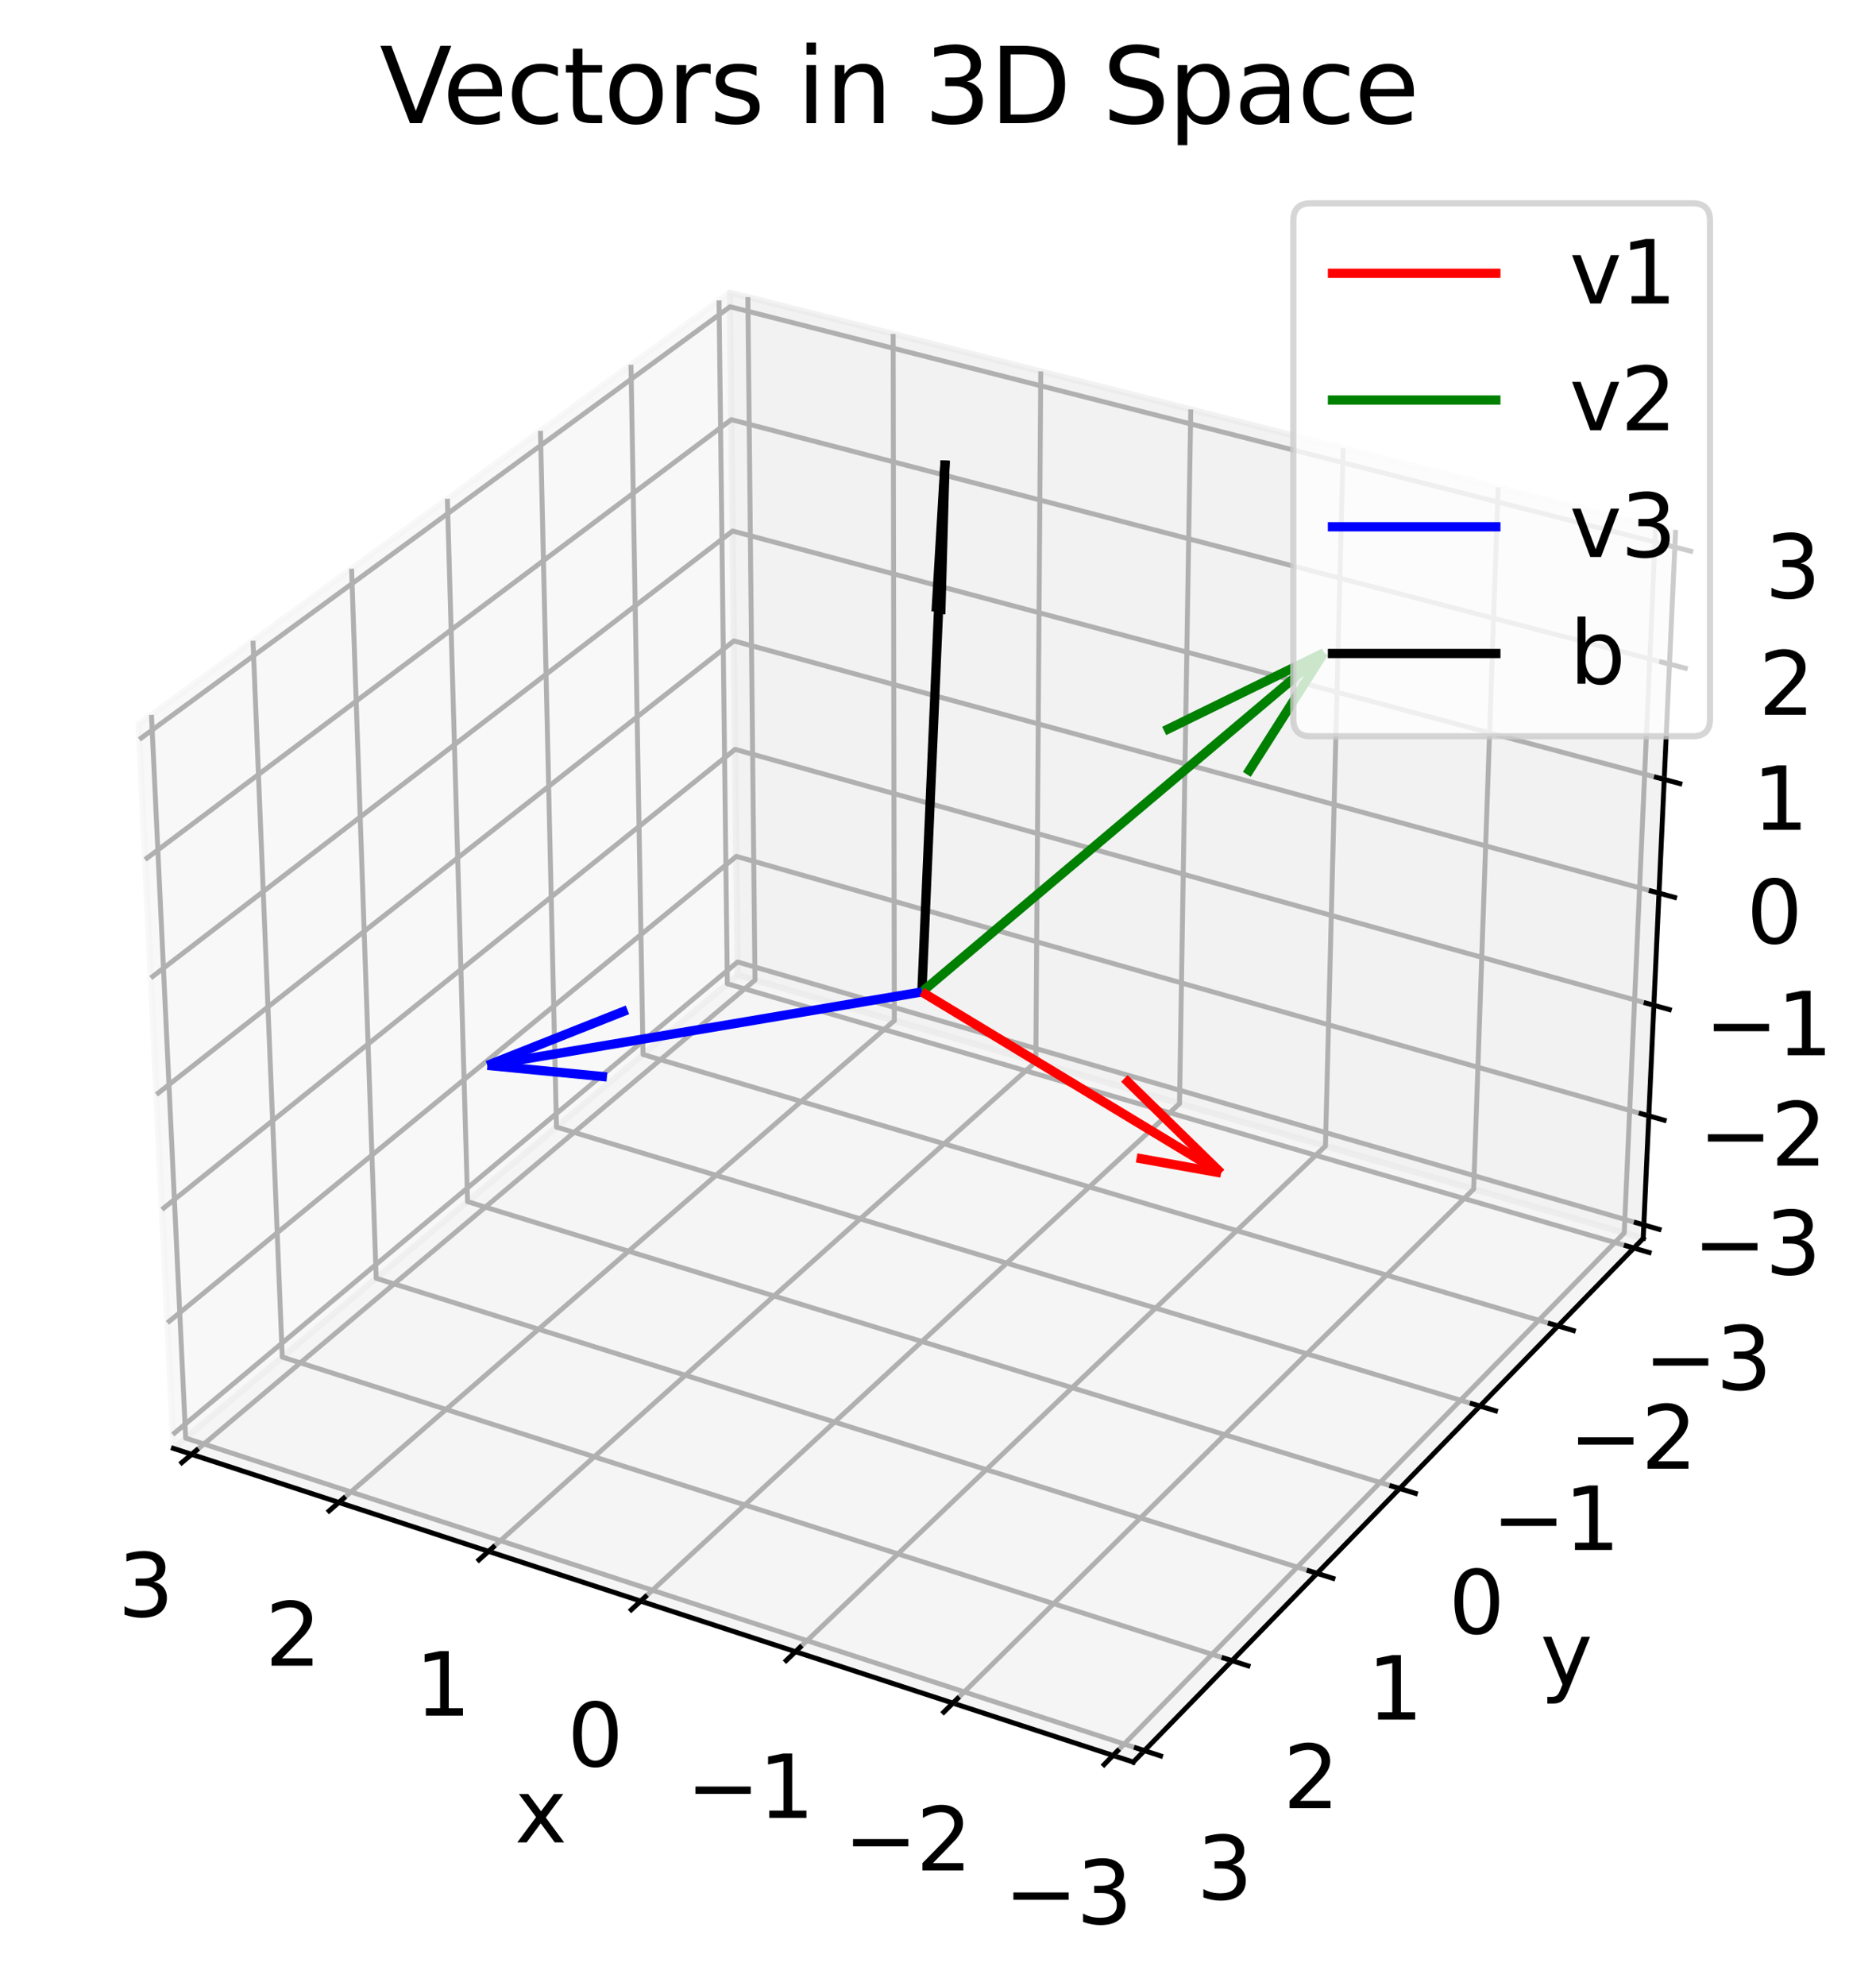 <?xml version="1.0" encoding="utf-8" standalone="no"?>
<!DOCTYPE svg PUBLIC "-//W3C//DTD SVG 1.1//EN"
  "http://www.w3.org/Graphics/SVG/1.1/DTD/svg11.dtd">
<svg xmlns:xlink="http://www.w3.org/1999/xlink" width="304.326pt" height="322.015pt" viewBox="0 0 304.326 322.015" xmlns="http://www.w3.org/2000/svg" version="1.1">
 <defs>
  <style type="text/css">*{stroke-linejoin: round; stroke-linecap: butt}</style>
 </defs>
 <g id="figure_1">
  <g id="patch_1">
   <path d="M 0 322.015 
L 304.326 322.015 
L 304.326 0 
L 0 0 
z
" style="fill: #ffffff"/>
  </g>
  <g id="patch_2">
   <path d="M 7.2 303.165 
L 284.4 303.165 
L 284.4 25.965 
L 7.2 25.965 
z
" style="fill: #ffffff"/>
  </g>
  <g id="pane3d_1">
   <g id="patch_3">
    <path d="M 119.671 158.086 
L 28.131 234.817 
L 22.477 117.425 
L 118.399 47.426 
" style="fill: #f2f2f2; opacity: 0.5; stroke: #f2f2f2; stroke-linejoin: miter"/>
   </g>
  </g>
  <g id="pane3d_2">
   <g id="patch_4">
    <path d="M 266.561 200.781 
L 119.671 158.086 
L 118.399 47.426 
L 271.803 86.309 
" style="fill: #e6e6e6; opacity: 0.5; stroke: #e6e6e6; stroke-linejoin: miter"/>
   </g>
  </g>
  <g id="pane3d_3">
   <g id="patch_5">
    <path d="M 266.561 200.781 
L 119.671 158.086 
L 28.131 234.817 
L 183.841 285.672 
" style="fill: #ececec; opacity: 0.5; stroke: #ececec; stroke-linejoin: miter"/>
   </g>
  </g>
  <g id="axis3d_1">
   <g id="line2d_1">
    <path d="M 28.131 234.817 
L 183.841 285.672 
" style="fill: none; stroke: #000000; stroke-width: 0.8; stroke-linecap: square"/>
   </g>
   <g id="text_1">
    <!-- x -->
    <g transform="translate(83.504 298.697) scale(0.14 -0.14)">
     <defs>
      <path id="DejaVuSans-78" d="M 3513 3500 
L 2247 1797 
L 3578 0 
L 2900 0 
L 1881 1375 
L 863 0 
L 184 0 
L 1544 1831 
L 300 3500 
L 978 3500 
L 1906 2253 
L 2834 3500 
L 3513 3500 
z
" transform="scale(0.016)"/>
     </defs>
     <use xlink:href="#DejaVuSans-78"/>
    </g>
   </g>
   <g id="Line3DCollection_1">
    <path d="M 180.562 284.601 
L 263.481 199.885 
L 268.579 85.492 
" style="fill: none; stroke: #b0b0b0; stroke-width: 0.8"/>
    <path d="M 154.58 276.115 
L 239.057 192.786 
L 243.03 79.016 
" style="fill: none; stroke: #b0b0b0; stroke-width: 0.8"/>
    <path d="M 129.041 267.774 
L 215.013 185.798 
L 217.895 72.645 
" style="fill: none; stroke: #b0b0b0; stroke-width: 0.8"/>
    <path d="M 103.933 259.574 
L 191.342 178.918 
L 193.167 66.377 
" style="fill: none; stroke: #b0b0b0; stroke-width: 0.8"/>
    <path d="M 79.245 251.511 
L 168.033 172.143 
L 168.834 60.21 
" style="fill: none; stroke: #b0b0b0; stroke-width: 0.8"/>
    <path d="M 54.967 243.581 
L 145.08 165.471 
L 144.888 54.14 
" style="fill: none; stroke: #b0b0b0; stroke-width: 0.8"/>
    <path d="M 31.088 235.783 
L 122.473 158.9 
L 121.319 48.166 
" style="fill: none; stroke: #b0b0b0; stroke-width: 0.8"/>
   </g>
   <g id="xtick_1">
    <g id="line2d_2">
     <path d="M 181.287 283.86 
L 179.108 286.085 
" style="fill: none; stroke: #000000; stroke-width: 0.8; stroke-linecap: square"/>
    </g>
    <g id="text_2">
     <!-- −3 -->
     <g transform="translate(162.875 311.903) scale(0.14 -0.14)">
      <defs>
       <path id="DejaVuSans-2212" d="M 678 2272 
L 4684 2272 
L 4684 1741 
L 678 1741 
L 678 2272 
z
" transform="scale(0.016)"/>
       <path id="DejaVuSans-33" d="M 2597 2516 
Q 3050 2419 3304 2112 
Q 3559 1806 3559 1356 
Q 3559 666 3084 287 
Q 2609 -91 1734 -91 
Q 1441 -91 1130 -33 
Q 819 25 488 141 
L 488 750 
Q 750 597 1062 519 
Q 1375 441 1716 441 
Q 2309 441 2620 675 
Q 2931 909 2931 1356 
Q 2931 1769 2642 2001 
Q 2353 2234 1838 2234 
L 1294 2234 
L 1294 2753 
L 1863 2753 
Q 2328 2753 2575 2939 
Q 2822 3125 2822 3475 
Q 2822 3834 2567 4026 
Q 2313 4219 1838 4219 
Q 1578 4219 1281 4162 
Q 984 4106 628 3988 
L 628 4550 
Q 988 4650 1302 4700 
Q 1616 4750 1894 4750 
Q 2613 4750 3031 4423 
Q 3450 4097 3450 3541 
Q 3450 3153 3228 2886 
Q 3006 2619 2597 2516 
z
" transform="scale(0.016)"/>
      </defs>
      <use xlink:href="#DejaVuSans-2212"/>
      <use xlink:href="#DejaVuSans-33" x="83.789"/>
     </g>
    </g>
   </g>
   <g id="xtick_2">
    <g id="line2d_3">
     <path d="M 155.318 275.387 
L 153.101 277.575 
" style="fill: none; stroke: #000000; stroke-width: 0.8; stroke-linecap: square"/>
    </g>
    <g id="text_3">
     <!-- −2 -->
     <g transform="translate(136.861 303.243) scale(0.14 -0.14)">
      <defs>
       <path id="DejaVuSans-32" d="M 1228 531 
L 3431 531 
L 3431 0 
L 469 0 
L 469 531 
Q 828 903 1448 1529 
Q 2069 2156 2228 2338 
Q 2531 2678 2651 2914 
Q 2772 3150 2772 3378 
Q 2772 3750 2511 3984 
Q 2250 4219 1831 4219 
Q 1534 4219 1204 4116 
Q 875 4013 500 3803 
L 500 4441 
Q 881 4594 1212 4672 
Q 1544 4750 1819 4750 
Q 2544 4750 2975 4387 
Q 3406 4025 3406 3419 
Q 3406 3131 3298 2873 
Q 3191 2616 2906 2266 
Q 2828 2175 2409 1742 
Q 1991 1309 1228 531 
z
" transform="scale(0.016)"/>
      </defs>
      <use xlink:href="#DejaVuSans-2212"/>
      <use xlink:href="#DejaVuSans-32" x="83.789"/>
     </g>
    </g>
   </g>
   <g id="xtick_3">
    <g id="line2d_4">
     <path d="M 129.792 267.059 
L 127.537 269.209 
" style="fill: none; stroke: #000000; stroke-width: 0.8; stroke-linecap: square"/>
    </g>
    <g id="text_4">
     <!-- −1 -->
     <g transform="translate(111.291 294.73) scale(0.14 -0.14)">
      <defs>
       <path id="DejaVuSans-31" d="M 794 531 
L 1825 531 
L 1825 4091 
L 703 3866 
L 703 4441 
L 1819 4666 
L 2450 4666 
L 2450 531 
L 3481 531 
L 3481 0 
L 794 0 
L 794 531 
z
" transform="scale(0.016)"/>
      </defs>
      <use xlink:href="#DejaVuSans-2212"/>
      <use xlink:href="#DejaVuSans-31" x="83.789"/>
     </g>
    </g>
   </g>
   <g id="xtick_4">
    <g id="line2d_5">
     <path d="M 104.696 258.87 
L 102.405 260.984 
" style="fill: none; stroke: #000000; stroke-width: 0.8; stroke-linecap: square"/>
    </g>
    <g id="text_5">
     <!-- 0 -->
     <g transform="translate(92.02 286.362) scale(0.14 -0.14)">
      <defs>
       <path id="DejaVuSans-30" d="M 2034 4250 
Q 1547 4250 1301 3770 
Q 1056 3291 1056 2328 
Q 1056 1369 1301 889 
Q 1547 409 2034 409 
Q 2525 409 2770 889 
Q 3016 1369 3016 2328 
Q 3016 3291 2770 3770 
Q 2525 4250 2034 4250 
z
M 2034 4750 
Q 2819 4750 3233 4129 
Q 3647 3509 3647 2328 
Q 3647 1150 3233 529 
Q 2819 -91 2034 -91 
Q 1250 -91 836 529 
Q 422 1150 422 2328 
Q 422 3509 836 4129 
Q 1250 4750 2034 4750 
z
" transform="scale(0.016)"/>
      </defs>
      <use xlink:href="#DejaVuSans-30"/>
     </g>
    </g>
   </g>
   <g id="xtick_5">
    <g id="line2d_6">
     <path d="M 80.019 250.819 
L 77.694 252.898 
" style="fill: none; stroke: #000000; stroke-width: 0.8; stroke-linecap: square"/>
    </g>
    <g id="text_6">
     <!-- 1 -->
     <g transform="translate(67.305 278.134) scale(0.14 -0.14)">
      <use xlink:href="#DejaVuSans-31"/>
     </g>
    </g>
   </g>
   <g id="xtick_6">
    <g id="line2d_7">
     <path d="M 55.752 242.901 
L 53.393 244.945 
" style="fill: none; stroke: #000000; stroke-width: 0.8; stroke-linecap: square"/>
    </g>
    <g id="text_7">
     <!-- 2 -->
     <g transform="translate(43.002 270.043) scale(0.14 -0.14)">
      <use xlink:href="#DejaVuSans-32"/>
     </g>
    </g>
   </g>
   <g id="xtick_7">
    <g id="line2d_8">
     <path d="M 31.883 235.113 
L 29.493 237.124 
" style="fill: none; stroke: #000000; stroke-width: 0.8; stroke-linecap: square"/>
    </g>
    <g id="text_8">
     <!-- 3 -->
     <g transform="translate(19.1 262.086) scale(0.14 -0.14)">
      <use xlink:href="#DejaVuSans-33"/>
     </g>
    </g>
   </g>
  </g>
  <g id="axis3d_2">
   <g id="line2d_9">
    <path d="M 266.561 200.781 
L 183.841 285.672 
" style="fill: none; stroke: #000000; stroke-width: 0.8; stroke-linecap: square"/>
   </g>
   <g id="text_9">
    <!-- y -->
    <g transform="translate(249.878 273.199) scale(0.14 -0.14)">
     <defs>
      <path id="DejaVuSans-79" d="M 2059 -325 
Q 1816 -950 1584 -1140 
Q 1353 -1331 966 -1331 
L 506 -1331 
L 506 -850 
L 844 -850 
Q 1081 -850 1212 -737 
Q 1344 -625 1503 -206 
L 1606 56 
L 191 3500 
L 800 3500 
L 1894 763 
L 2988 3500 
L 3597 3500 
L 2059 -325 
z
" transform="scale(0.016)"/>
     </defs>
     <use xlink:href="#DejaVuSans-79"/>
    </g>
   </g>
   <g id="Line3DCollection_2">
    <path d="M 116.641 48.709 
L 117.987 159.497 
L 265.046 202.336 
" style="fill: none; stroke: #b0b0b0; stroke-width: 0.8"/>
    <path d="M 102.358 59.132 
L 104.314 170.958 
L 252.735 214.97 
" style="fill: none; stroke: #b0b0b0; stroke-width: 0.8"/>
    <path d="M 87.674 69.847 
L 90.274 182.727 
L 240.076 227.961 
" style="fill: none; stroke: #b0b0b0; stroke-width: 0.8"/>
    <path d="M 72.572 80.868 
L 75.85 194.817 
L 227.054 241.325 
" style="fill: none; stroke: #b0b0b0; stroke-width: 0.8"/>
    <path d="M 57.033 92.207 
L 61.028 207.241 
L 213.653 255.077 
" style="fill: none; stroke: #b0b0b0; stroke-width: 0.8"/>
    <path d="M 41.04 103.879 
L 45.791 220.013 
L 199.857 269.236 
" style="fill: none; stroke: #b0b0b0; stroke-width: 0.8"/>
    <path d="M 24.57 115.897 
L 30.121 233.149 
L 185.647 283.818 
" style="fill: none; stroke: #b0b0b0; stroke-width: 0.8"/>
   </g>
   <g id="xtick_8">
    <g id="line2d_10">
     <path d="M 263.811 201.976 
L 267.517 203.056 
" style="fill: none; stroke: #000000; stroke-width: 0.8; stroke-linecap: square"/>
    </g>
    <g id="text_10">
     <!-- −3 -->
     <g transform="translate(266.632 225.298) scale(0.14 -0.14)">
      <use xlink:href="#DejaVuSans-2212"/>
      <use xlink:href="#DejaVuSans-33" x="83.789"/>
     </g>
    </g>
   </g>
   <g id="xtick_9">
    <g id="line2d_11">
     <path d="M 251.488 214.6 
L 255.231 215.71 
" style="fill: none; stroke: #000000; stroke-width: 0.8; stroke-linecap: square"/>
    </g>
    <g id="text_11">
     <!-- −2 -->
     <g transform="translate(254.48 238.111) scale(0.14 -0.14)">
      <use xlink:href="#DejaVuSans-2212"/>
      <use xlink:href="#DejaVuSans-32" x="83.789"/>
     </g>
    </g>
   </g>
   <g id="xtick_10">
    <g id="line2d_12">
     <path d="M 238.817 227.581 
L 242.597 228.722 
" style="fill: none; stroke: #000000; stroke-width: 0.8; stroke-linecap: square"/>
    </g>
    <g id="text_12">
     <!-- −1 -->
     <g transform="translate(241.985 251.286) scale(0.14 -0.14)">
      <use xlink:href="#DejaVuSans-2212"/>
      <use xlink:href="#DejaVuSans-31" x="83.789"/>
     </g>
    </g>
   </g>
   <g id="xtick_11">
    <g id="line2d_13">
     <path d="M 225.782 240.934 
L 229.6 242.108 
" style="fill: none; stroke: #000000; stroke-width: 0.8; stroke-linecap: square"/>
    </g>
    <g id="text_13">
     <!-- 0 -->
     <g transform="translate(234.997 264.839) scale(0.14 -0.14)">
      <use xlink:href="#DejaVuSans-30"/>
     </g>
    </g>
   </g>
   <g id="xtick_12">
    <g id="line2d_14">
     <path d="M 212.368 254.675 
L 216.225 255.883 
" style="fill: none; stroke: #000000; stroke-width: 0.8; stroke-linecap: square"/>
    </g>
    <g id="text_14">
     <!-- 1 -->
     <g transform="translate(221.769 278.787) scale(0.14 -0.14)">
      <use xlink:href="#DejaVuSans-31"/>
     </g>
    </g>
   </g>
   <g id="xtick_13">
    <g id="line2d_15">
     <path d="M 198.559 268.821 
L 202.455 270.066 
" style="fill: none; stroke: #000000; stroke-width: 0.8; stroke-linecap: square"/>
    </g>
    <g id="text_15">
     <!-- 2 -->
     <g transform="translate(208.151 293.146) scale(0.14 -0.14)">
      <use xlink:href="#DejaVuSans-32"/>
     </g>
    </g>
   </g>
   <g id="xtick_14">
    <g id="line2d_16">
     <path d="M 184.336 283.391 
L 188.272 284.673 
" style="fill: none; stroke: #000000; stroke-width: 0.8; stroke-linecap: square"/>
    </g>
    <g id="text_16">
     <!-- 3 -->
     <g transform="translate(194.124 307.936) scale(0.14 -0.14)">
      <use xlink:href="#DejaVuSans-33"/>
     </g>
    </g>
   </g>
  </g>
  <g id="axis3d_3">
   <g id="line2d_17">
    <path d="M 266.561 200.781 
L 271.803 86.309 
" style="fill: none; stroke: #000000; stroke-width: 0.8; stroke-linecap: square"/>
   </g>
   <g id="text_17">
    <!-- z -->
    <g transform="translate(305.837 143.251) scale(0.14 -0.14)">
     <defs>
      <path id="DejaVuSans-7a" d="M 353 3500 
L 3084 3500 
L 3084 2975 
L 922 459 
L 3084 459 
L 3084 0 
L 275 0 
L 275 525 
L 2438 3041 
L 353 3041 
L 353 3500 
z
" transform="scale(0.016)"/>
     </defs>
     <use xlink:href="#DejaVuSans-7a"/>
    </g>
   </g>
   <g id="Line3DCollection_3">
    <path d="M 266.661 198.588 
L 119.647 155.961 
L 28.022 232.571 
" style="fill: none; stroke: #b0b0b0; stroke-width: 0.8"/>
    <path d="M 267.471 180.906 
L 119.45 138.839 
L 27.15 214.463 
" style="fill: none; stroke: #b0b0b0; stroke-width: 0.8"/>
    <path d="M 268.292 162.978 
L 119.25 121.49 
L 26.266 196.093 
" style="fill: none; stroke: #b0b0b0; stroke-width: 0.8"/>
    <path d="M 269.124 144.799 
L 119.048 103.91 
L 25.368 177.456 
" style="fill: none; stroke: #b0b0b0; stroke-width: 0.8"/>
    <path d="M 269.969 126.363 
L 118.843 86.093 
L 24.458 158.545 
" style="fill: none; stroke: #b0b0b0; stroke-width: 0.8"/>
    <path d="M 270.825 107.665 
L 118.635 68.035 
L 23.533 139.355 
" style="fill: none; stroke: #b0b0b0; stroke-width: 0.8"/>
    <path d="M 271.693 88.699 
L 118.425 49.731 
L 22.596 119.88 
" style="fill: none; stroke: #b0b0b0; stroke-width: 0.8"/>
   </g>
   <g id="xtick_15">
    <g id="line2d_18">
     <path d="M 265.427 198.23 
L 269.132 199.304 
" style="fill: none; stroke: #000000; stroke-width: 0.8; stroke-linecap: square"/>
    </g>
    <g id="text_18">
     <!-- −3 -->
     <g transform="translate(274.608 206.624) scale(0.14 -0.14)">
      <use xlink:href="#DejaVuSans-2212"/>
      <use xlink:href="#DejaVuSans-33" x="83.789"/>
     </g>
    </g>
   </g>
   <g id="xtick_16">
    <g id="line2d_19">
     <path d="M 266.228 180.553 
L 269.959 181.613 
" style="fill: none; stroke: #000000; stroke-width: 0.8; stroke-linecap: square"/>
    </g>
    <g id="text_19">
     <!-- −2 -->
     <g transform="translate(275.541 188.976) scale(0.14 -0.14)">
      <use xlink:href="#DejaVuSans-2212"/>
      <use xlink:href="#DejaVuSans-32" x="83.789"/>
     </g>
    </g>
   </g>
   <g id="xtick_17">
    <g id="line2d_20">
     <path d="M 267.04 162.63 
L 270.798 163.676 
" style="fill: none; stroke: #000000; stroke-width: 0.8; stroke-linecap: square"/>
    </g>
    <g id="text_20">
     <!-- −1 -->
     <g transform="translate(276.487 171.083) scale(0.14 -0.14)">
      <use xlink:href="#DejaVuSans-2212"/>
      <use xlink:href="#DejaVuSans-31" x="83.789"/>
     </g>
    </g>
   </g>
   <g id="xtick_18">
    <g id="line2d_21">
     <path d="M 267.864 144.455 
L 271.649 145.487 
" style="fill: none; stroke: #000000; stroke-width: 0.8; stroke-linecap: square"/>
    </g>
    <g id="text_21">
     <!-- 0 -->
     <g transform="translate(283.313 152.939) scale(0.14 -0.14)">
      <use xlink:href="#DejaVuSans-30"/>
     </g>
    </g>
   </g>
   <g id="xtick_19">
    <g id="line2d_22">
     <path d="M 268.699 126.025 
L 272.512 127.041 
" style="fill: none; stroke: #000000; stroke-width: 0.8; stroke-linecap: square"/>
    </g>
    <g id="text_22">
     <!-- 1 -->
     <g transform="translate(284.286 134.54) scale(0.14 -0.14)">
      <use xlink:href="#DejaVuSans-31"/>
     </g>
    </g>
   </g>
   <g id="xtick_20">
    <g id="line2d_23">
     <path d="M 269.545 107.332 
L 273.387 108.332 
" style="fill: none; stroke: #000000; stroke-width: 0.8; stroke-linecap: square"/>
    </g>
    <g id="text_23">
     <!-- 2 -->
     <g transform="translate(285.272 115.881) scale(0.14 -0.14)">
      <use xlink:href="#DejaVuSans-32"/>
     </g>
    </g>
   </g>
   <g id="xtick_21">
    <g id="line2d_24">
     <path d="M 270.404 88.371 
L 274.275 89.355 
" style="fill: none; stroke: #000000; stroke-width: 0.8; stroke-linecap: square"/>
    </g>
    <g id="text_24">
     <!-- 3 -->
     <g transform="translate(286.273 96.954) scale(0.14 -0.14)">
      <use xlink:href="#DejaVuSans-33"/>
     </g>
    </g>
   </g>
  </g>
  <g id="axes_1">
   <g id="Line3DCollection_4">
    <path d="M 153.312 74.68 
L 149.546 160.819 
" clip-path="url(#p425dfbb23e)" style="fill: none; stroke: #000000; stroke-width: 1.5"/>
    <path d="M 153.312 74.68 
L 152.611 99.581 
" clip-path="url(#p425dfbb23e)" style="fill: none; stroke: #000000; stroke-width: 1.5"/>
    <path d="M 153.312 74.68 
L 151.85 99.161 
" clip-path="url(#p425dfbb23e)" style="fill: none; stroke: #000000; stroke-width: 1.5"/>
   </g>
   <g id="text_25">
    <!-- Vectors in 3D Space -->
    <g transform="translate(61.577 19.965) scale(0.168 -0.168)">
     <defs>
      <path id="DejaVuSans-56" d="M 1831 0 
L 50 4666 
L 709 4666 
L 2188 738 
L 3669 4666 
L 4325 4666 
L 2547 0 
L 1831 0 
z
" transform="scale(0.016)"/>
      <path id="DejaVuSans-65" d="M 3597 1894 
L 3597 1613 
L 953 1613 
Q 991 1019 1311 708 
Q 1631 397 2203 397 
Q 2534 397 2845 478 
Q 3156 559 3463 722 
L 3463 178 
Q 3153 47 2828 -22 
Q 2503 -91 2169 -91 
Q 1331 -91 842 396 
Q 353 884 353 1716 
Q 353 2575 817 3079 
Q 1281 3584 2069 3584 
Q 2775 3584 3186 3129 
Q 3597 2675 3597 1894 
z
M 3022 2063 
Q 3016 2534 2758 2815 
Q 2500 3097 2075 3097 
Q 1594 3097 1305 2825 
Q 1016 2553 972 2059 
L 3022 2063 
z
" transform="scale(0.016)"/>
      <path id="DejaVuSans-63" d="M 3122 3366 
L 3122 2828 
Q 2878 2963 2633 3030 
Q 2388 3097 2138 3097 
Q 1578 3097 1268 2742 
Q 959 2388 959 1747 
Q 959 1106 1268 751 
Q 1578 397 2138 397 
Q 2388 397 2633 464 
Q 2878 531 3122 666 
L 3122 134 
Q 2881 22 2623 -34 
Q 2366 -91 2075 -91 
Q 1284 -91 818 406 
Q 353 903 353 1747 
Q 353 2603 823 3093 
Q 1294 3584 2113 3584 
Q 2378 3584 2631 3529 
Q 2884 3475 3122 3366 
z
" transform="scale(0.016)"/>
      <path id="DejaVuSans-74" d="M 1172 4494 
L 1172 3500 
L 2356 3500 
L 2356 3053 
L 1172 3053 
L 1172 1153 
Q 1172 725 1289 603 
Q 1406 481 1766 481 
L 2356 481 
L 2356 0 
L 1766 0 
Q 1100 0 847 248 
Q 594 497 594 1153 
L 594 3053 
L 172 3053 
L 172 3500 
L 594 3500 
L 594 4494 
L 1172 4494 
z
" transform="scale(0.016)"/>
      <path id="DejaVuSans-6f" d="M 1959 3097 
Q 1497 3097 1228 2736 
Q 959 2375 959 1747 
Q 959 1119 1226 758 
Q 1494 397 1959 397 
Q 2419 397 2687 759 
Q 2956 1122 2956 1747 
Q 2956 2369 2687 2733 
Q 2419 3097 1959 3097 
z
M 1959 3584 
Q 2709 3584 3137 3096 
Q 3566 2609 3566 1747 
Q 3566 888 3137 398 
Q 2709 -91 1959 -91 
Q 1206 -91 779 398 
Q 353 888 353 1747 
Q 353 2609 779 3096 
Q 1206 3584 1959 3584 
z
" transform="scale(0.016)"/>
      <path id="DejaVuSans-72" d="M 2631 2963 
Q 2534 3019 2420 3045 
Q 2306 3072 2169 3072 
Q 1681 3072 1420 2755 
Q 1159 2438 1159 1844 
L 1159 0 
L 581 0 
L 581 3500 
L 1159 3500 
L 1159 2956 
Q 1341 3275 1631 3429 
Q 1922 3584 2338 3584 
Q 2397 3584 2469 3576 
Q 2541 3569 2628 3553 
L 2631 2963 
z
" transform="scale(0.016)"/>
      <path id="DejaVuSans-73" d="M 2834 3397 
L 2834 2853 
Q 2591 2978 2328 3040 
Q 2066 3103 1784 3103 
Q 1356 3103 1142 2972 
Q 928 2841 928 2578 
Q 928 2378 1081 2264 
Q 1234 2150 1697 2047 
L 1894 2003 
Q 2506 1872 2764 1633 
Q 3022 1394 3022 966 
Q 3022 478 2636 193 
Q 2250 -91 1575 -91 
Q 1294 -91 989 -36 
Q 684 19 347 128 
L 347 722 
Q 666 556 975 473 
Q 1284 391 1588 391 
Q 1994 391 2212 530 
Q 2431 669 2431 922 
Q 2431 1156 2273 1281 
Q 2116 1406 1581 1522 
L 1381 1569 
Q 847 1681 609 1914 
Q 372 2147 372 2553 
Q 372 3047 722 3315 
Q 1072 3584 1716 3584 
Q 2034 3584 2315 3537 
Q 2597 3491 2834 3397 
z
" transform="scale(0.016)"/>
      <path id="DejaVuSans-20" transform="scale(0.016)"/>
      <path id="DejaVuSans-69" d="M 603 3500 
L 1178 3500 
L 1178 0 
L 603 0 
L 603 3500 
z
M 603 4863 
L 1178 4863 
L 1178 4134 
L 603 4134 
L 603 4863 
z
" transform="scale(0.016)"/>
      <path id="DejaVuSans-6e" d="M 3513 2113 
L 3513 0 
L 2938 0 
L 2938 2094 
Q 2938 2591 2744 2837 
Q 2550 3084 2163 3084 
Q 1697 3084 1428 2787 
Q 1159 2491 1159 1978 
L 1159 0 
L 581 0 
L 581 3500 
L 1159 3500 
L 1159 2956 
Q 1366 3272 1645 3428 
Q 1925 3584 2291 3584 
Q 2894 3584 3203 3211 
Q 3513 2838 3513 2113 
z
" transform="scale(0.016)"/>
      <path id="DejaVuSans-44" d="M 1259 4147 
L 1259 519 
L 2022 519 
Q 2988 519 3436 956 
Q 3884 1394 3884 2338 
Q 3884 3275 3436 3711 
Q 2988 4147 2022 4147 
L 1259 4147 
z
M 628 4666 
L 1925 4666 
Q 3281 4666 3915 4102 
Q 4550 3538 4550 2338 
Q 4550 1131 3912 565 
Q 3275 0 1925 0 
L 628 0 
L 628 4666 
z
" transform="scale(0.016)"/>
      <path id="DejaVuSans-53" d="M 3425 4513 
L 3425 3897 
Q 3066 4069 2747 4153 
Q 2428 4238 2131 4238 
Q 1616 4238 1336 4038 
Q 1056 3838 1056 3469 
Q 1056 3159 1242 3001 
Q 1428 2844 1947 2747 
L 2328 2669 
Q 3034 2534 3370 2195 
Q 3706 1856 3706 1288 
Q 3706 609 3251 259 
Q 2797 -91 1919 -91 
Q 1588 -91 1214 -16 
Q 841 59 441 206 
L 441 856 
Q 825 641 1194 531 
Q 1563 422 1919 422 
Q 2459 422 2753 634 
Q 3047 847 3047 1241 
Q 3047 1584 2836 1778 
Q 2625 1972 2144 2069 
L 1759 2144 
Q 1053 2284 737 2584 
Q 422 2884 422 3419 
Q 422 4038 858 4394 
Q 1294 4750 2059 4750 
Q 2388 4750 2728 4690 
Q 3069 4631 3425 4513 
z
" transform="scale(0.016)"/>
      <path id="DejaVuSans-70" d="M 1159 525 
L 1159 -1331 
L 581 -1331 
L 581 3500 
L 1159 3500 
L 1159 2969 
Q 1341 3281 1617 3432 
Q 1894 3584 2278 3584 
Q 2916 3584 3314 3078 
Q 3713 2572 3713 1747 
Q 3713 922 3314 415 
Q 2916 -91 2278 -91 
Q 1894 -91 1617 61 
Q 1341 213 1159 525 
z
M 3116 1747 
Q 3116 2381 2855 2742 
Q 2594 3103 2138 3103 
Q 1681 3103 1420 2742 
Q 1159 2381 1159 1747 
Q 1159 1113 1420 752 
Q 1681 391 2138 391 
Q 2594 391 2855 752 
Q 3116 1113 3116 1747 
z
" transform="scale(0.016)"/>
      <path id="DejaVuSans-61" d="M 2194 1759 
Q 1497 1759 1228 1600 
Q 959 1441 959 1056 
Q 959 750 1161 570 
Q 1363 391 1709 391 
Q 2188 391 2477 730 
Q 2766 1069 2766 1631 
L 2766 1759 
L 2194 1759 
z
M 3341 1997 
L 3341 0 
L 2766 0 
L 2766 531 
Q 2569 213 2275 61 
Q 1981 -91 1556 -91 
Q 1019 -91 701 211 
Q 384 513 384 1019 
Q 384 1609 779 1909 
Q 1175 2209 1959 2209 
L 2766 2209 
L 2766 2266 
Q 2766 2663 2505 2880 
Q 2244 3097 1772 3097 
Q 1472 3097 1187 3025 
Q 903 2953 641 2809 
L 641 3341 
Q 956 3463 1253 3523 
Q 1550 3584 1831 3584 
Q 2591 3584 2966 3190 
Q 3341 2797 3341 1997 
z
" transform="scale(0.016)"/>
     </defs>
     <use xlink:href="#DejaVuSans-56"/>
     <use xlink:href="#DejaVuSans-65" x="60.658"/>
     <use xlink:href="#DejaVuSans-63" x="122.182"/>
     <use xlink:href="#DejaVuSans-74" x="177.162"/>
     <use xlink:href="#DejaVuSans-6f" x="216.371"/>
     <use xlink:href="#DejaVuSans-72" x="277.553"/>
     <use xlink:href="#DejaVuSans-73" x="318.666"/>
     <use xlink:href="#DejaVuSans-20" x="370.766"/>
     <use xlink:href="#DejaVuSans-69" x="402.553"/>
     <use xlink:href="#DejaVuSans-6e" x="430.336"/>
     <use xlink:href="#DejaVuSans-20" x="493.715"/>
     <use xlink:href="#DejaVuSans-33" x="525.502"/>
     <use xlink:href="#DejaVuSans-44" x="589.125"/>
     <use xlink:href="#DejaVuSans-20" x="666.127"/>
     <use xlink:href="#DejaVuSans-53" x="697.914"/>
     <use xlink:href="#DejaVuSans-70" x="761.391"/>
     <use xlink:href="#DejaVuSans-61" x="824.867"/>
     <use xlink:href="#DejaVuSans-63" x="886.146"/>
     <use xlink:href="#DejaVuSans-65" x="941.127"/>
    </g>
   </g>
   <g id="Line3DCollection_5">
    <path d="M 214.792 105.818 
L 149.546 160.819 
" clip-path="url(#p425dfbb23e)" style="fill: none; stroke: #008000; stroke-width: 1.5"/>
    <path d="M 214.792 105.818 
L 202.258 125.541 
" clip-path="url(#p425dfbb23e)" style="fill: none; stroke: #008000; stroke-width: 1.5"/>
    <path d="M 214.792 105.818 
L 188.853 118.509 
" clip-path="url(#p425dfbb23e)" style="fill: none; stroke: #008000; stroke-width: 1.5"/>
   </g>
   <g id="Line3DCollection_6">
    <path d="M 79.076 172.719 
L 149.546 160.819 
" clip-path="url(#p425dfbb23e)" style="fill: none; stroke: #0000ff; stroke-width: 1.5"/>
    <path d="M 79.076 172.719 
L 98.46 174.601 
" clip-path="url(#p425dfbb23e)" style="fill: none; stroke: #0000ff; stroke-width: 1.5"/>
    <path d="M 79.076 172.719 
L 101.785 163.72 
" clip-path="url(#p425dfbb23e)" style="fill: none; stroke: #0000ff; stroke-width: 1.5"/>
   </g>
   <g id="legend_1">
    <g id="patch_6">
     <path d="M 212.606 119.363 
L 274.6 119.363 
Q 277.4 119.363 277.4 116.563 
L 277.4 35.765 
Q 277.4 32.965 274.6 32.965 
L 212.606 32.965 
Q 209.806 32.965 209.806 35.765 
L 209.806 116.563 
Q 209.806 119.363 212.606 119.363 
z
" style="fill: #ffffff; opacity: 0.8; stroke: #cccccc; stroke-linejoin: miter"/>
    </g>
    <g id="line2d_25">
     <path d="M 215.406 44.303 
L 243.406 44.303 
" style="fill: none; stroke: #ff0000; stroke-width: 1.5"/>
    </g>
    <g id="text_26">
     <!-- v1 -->
     <g transform="translate(254.606 49.203) scale(0.14 -0.14)">
      <defs>
       <path id="DejaVuSans-76" d="M 191 3500 
L 800 3500 
L 1894 563 
L 2988 3500 
L 3597 3500 
L 2284 0 
L 1503 0 
L 191 3500 
z
" transform="scale(0.016)"/>
      </defs>
      <use xlink:href="#DejaVuSans-76"/>
      <use xlink:href="#DejaVuSans-31" x="59.18"/>
     </g>
    </g>
    <g id="line2d_26">
     <path d="M 215.406 64.853 
L 243.406 64.853 
" style="fill: none; stroke: #008000; stroke-width: 1.5"/>
    </g>
    <g id="text_27">
     <!-- v2 -->
     <g transform="translate(254.606 69.753) scale(0.14 -0.14)">
      <use xlink:href="#DejaVuSans-76"/>
      <use xlink:href="#DejaVuSans-32" x="59.18"/>
     </g>
    </g>
    <g id="line2d_27">
     <path d="M 215.406 85.402 
L 243.406 85.402 
" style="fill: none; stroke: #0000ff; stroke-width: 1.5"/>
    </g>
    <g id="text_28">
     <!-- v3 -->
     <g transform="translate(254.606 90.302) scale(0.14 -0.14)">
      <use xlink:href="#DejaVuSans-76"/>
      <use xlink:href="#DejaVuSans-33" x="59.18"/>
     </g>
    </g>
    <g id="line2d_28">
     <path d="M 215.406 105.951 
L 243.406 105.951 
" style="fill: none; stroke: #000000; stroke-width: 1.5"/>
    </g>
    <g id="text_29">
     <!-- b -->
     <g transform="translate(254.606 110.851) scale(0.14 -0.14)">
      <defs>
       <path id="DejaVuSans-62" d="M 3116 1747 
Q 3116 2381 2855 2742 
Q 2594 3103 2138 3103 
Q 1681 3103 1420 2742 
Q 1159 2381 1159 1747 
Q 1159 1113 1420 752 
Q 1681 391 2138 391 
Q 2594 391 2855 752 
Q 3116 1113 3116 1747 
z
M 1159 2969 
Q 1341 3281 1617 3432 
Q 1894 3584 2278 3584 
Q 2916 3584 3314 3078 
Q 3713 2572 3713 1747 
Q 3713 922 3314 415 
Q 2916 -91 2278 -91 
Q 1894 -91 1617 61 
Q 1341 213 1159 525 
L 1159 0 
L 581 0 
L 581 4863 
L 1159 4863 
L 1159 2969 
z
" transform="scale(0.016)"/>
      </defs>
      <use xlink:href="#DejaVuSans-62"/>
     </g>
    </g>
   </g>
   <g id="Line3DCollection_7">
    <path d="M 198.091 190.179 
L 149.546 160.819 
" clip-path="url(#p425dfbb23e)" style="fill: none; stroke: #ff0000; stroke-width: 1.5"/>
    <path d="M 198.091 190.179 
L 184.388 187.726 
" clip-path="url(#p425dfbb23e)" style="fill: none; stroke: #ff0000; stroke-width: 1.5"/>
    <path d="M 198.091 190.179 
L 182.395 174.842 
" clip-path="url(#p425dfbb23e)" style="fill: none; stroke: #ff0000; stroke-width: 1.5"/>
   </g>
  </g>
 </g>
 <defs>
  <clipPath id="p425dfbb23e">
   <rect x="7.2" y="25.965" width="277.2" height="277.2"/>
  </clipPath>
 </defs>
</svg>
